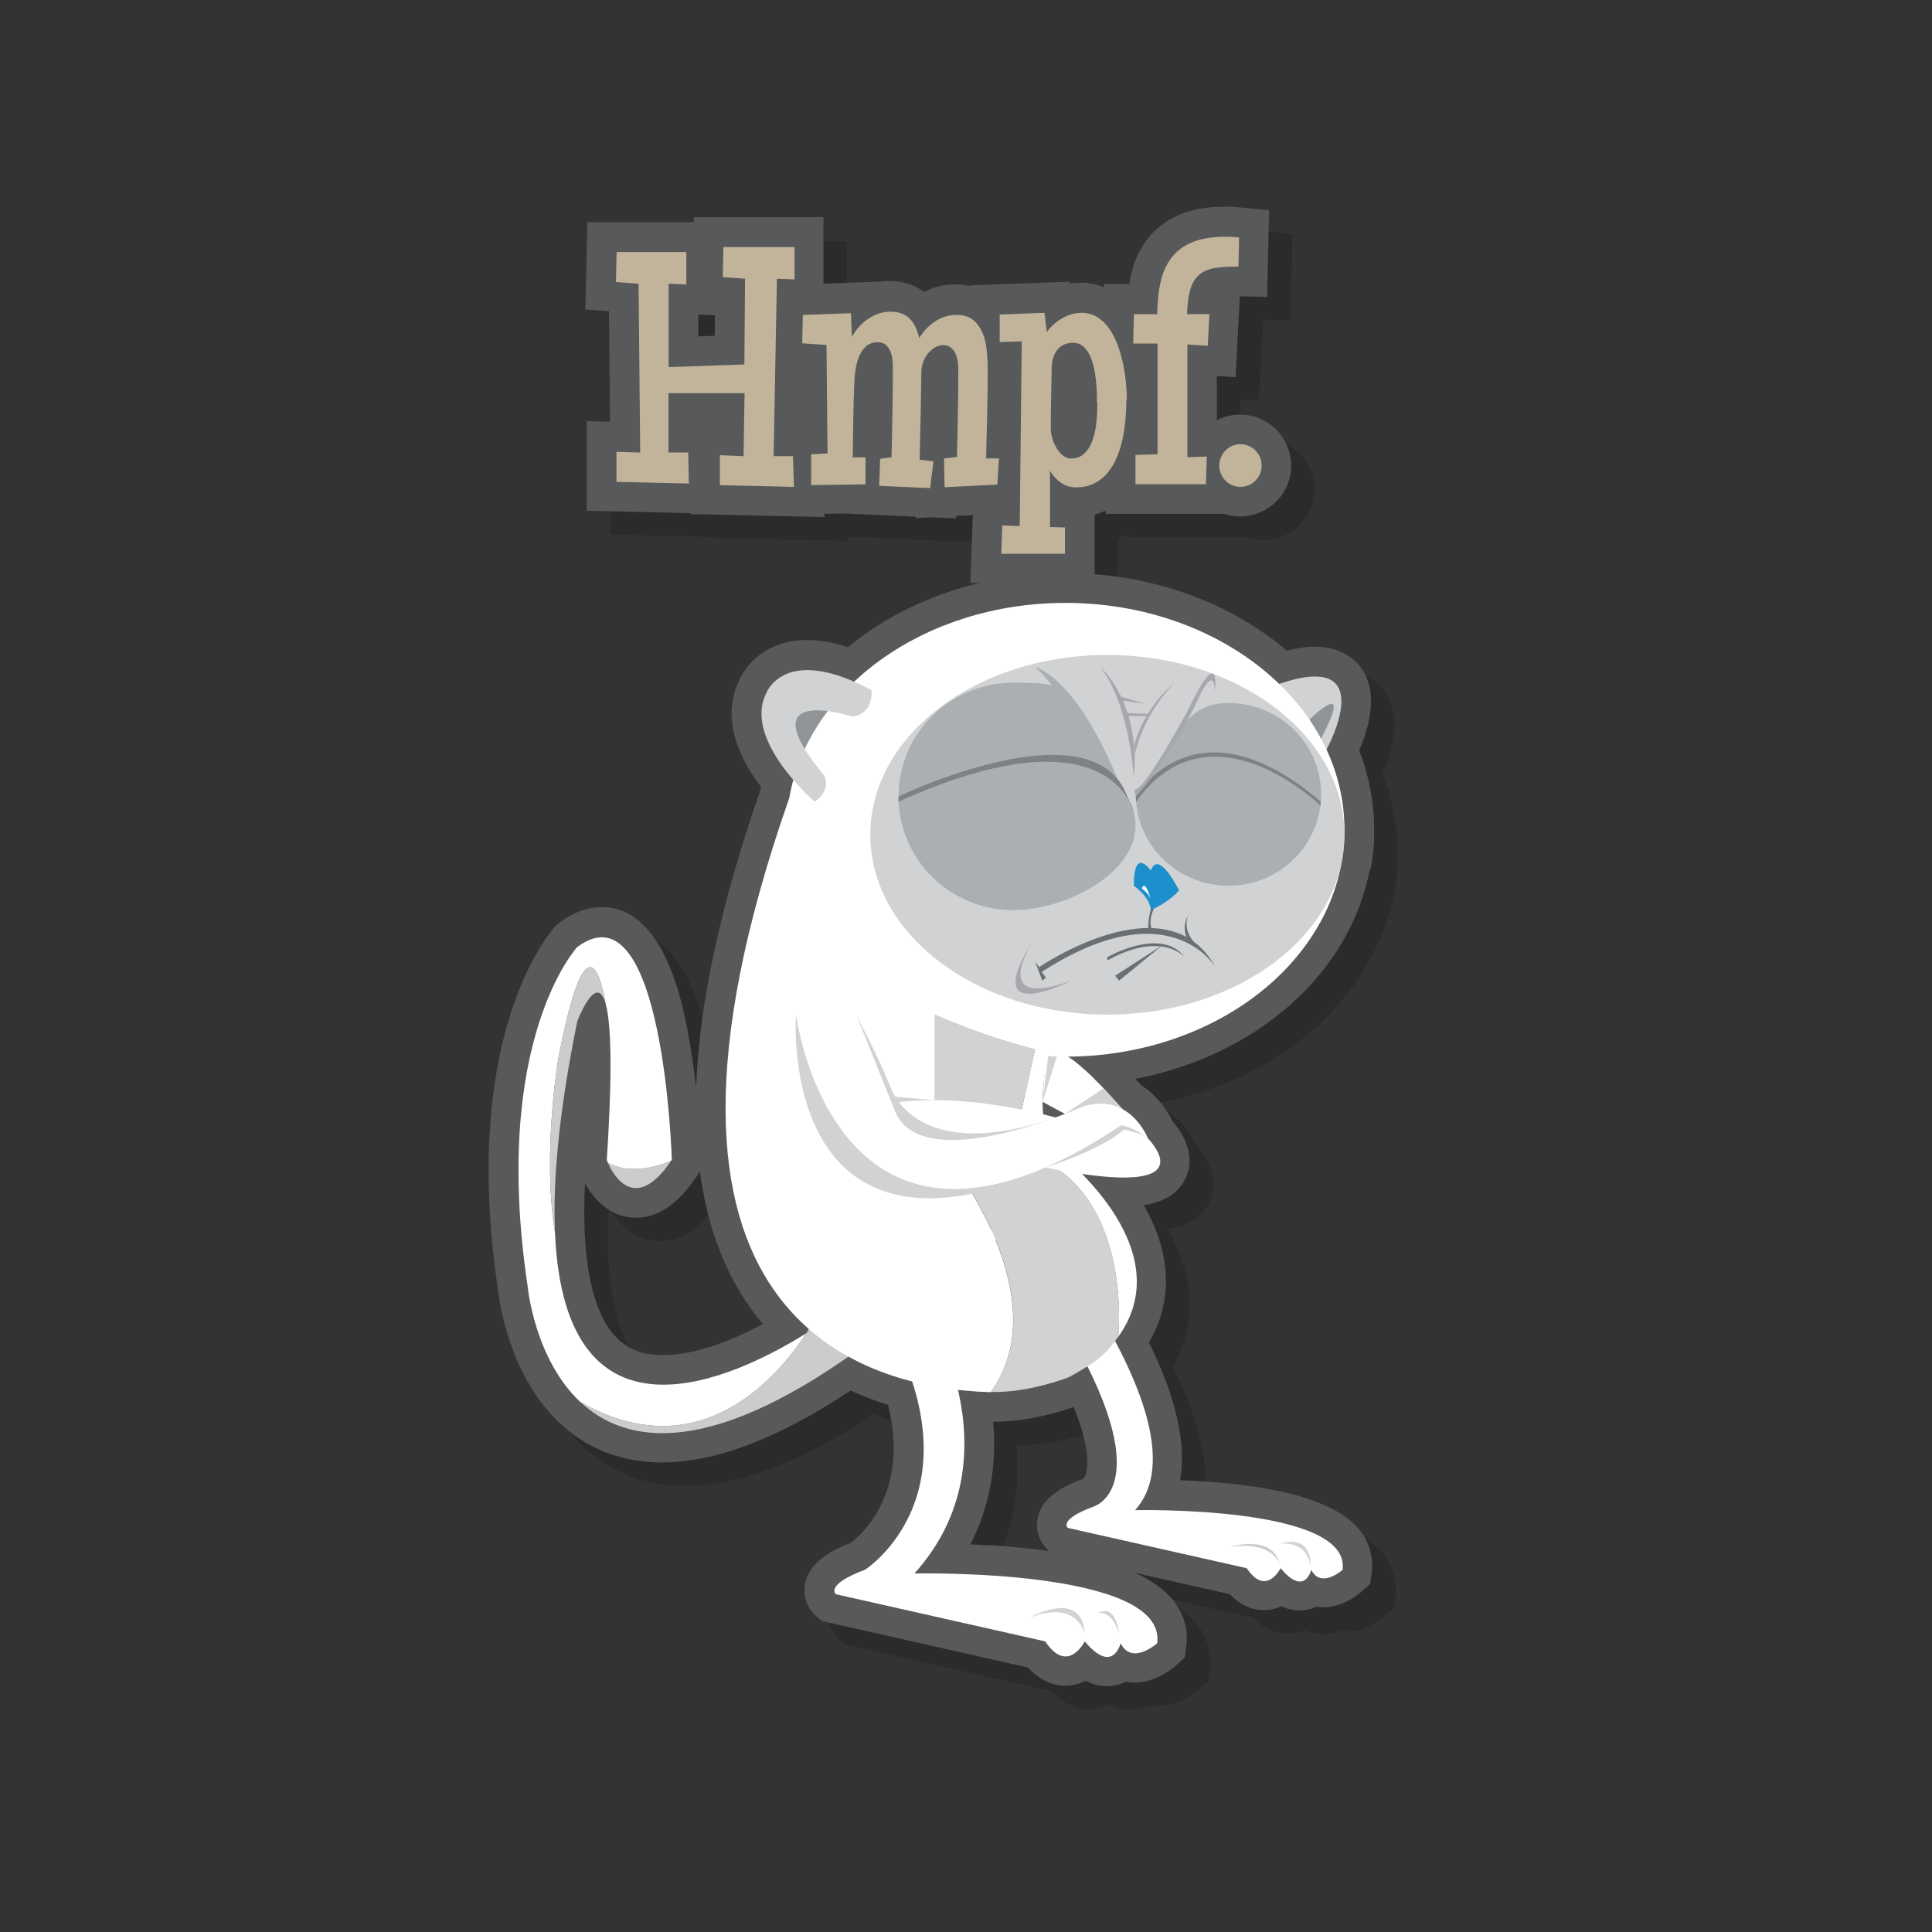 <svg xmlns="http://www.w3.org/2000/svg" width="250" height="250" viewBox="0 0 250 250"><rect x="0" y="0" width="250" height="250" fill="#333333" stroke="none"/><path opacity=".15" d="M180.372 115.594c.32-1.51.482-3.035.482-4.536 0-.1-.002-.2-.008-.318.006-.11.008-.22.008-.33 0-3.508-.652-6.952-1.945-10.263 1.14-2.596 2.49-6.948.57-10.187-.71-1.202-2.48-3.222-6.28-3.222-1.1 0-2.31.165-3.67.5-6.62-5.646-15.42-9.136-24.85-9.876v-7.726c.49-.126.97-.307 1.42-.518v.422h15.33c.66.226 1.36.347 2.08.347.89 0 1.75-.177 2.57-.523.77-.33 1.47-.79 2.06-1.365.61-.6 1.09-1.3 1.44-2.09.35-.82.53-1.69.53-2.59 0-.89-.18-1.76-.53-2.58-.34-.79-.82-1.5-1.42-2.1-.6-.6-1.31-1.08-2.1-1.41-.82-.35-1.68-.53-2.57-.53-.9 0-1.77.18-2.59.53-.14.06-.28.13-.41.2V51.7l2.42.158.55-10.47 3.54.086.25-11.22-3.56-.337c-.36-.037-.71-.06-1.06-.08-.35-.018-.71-.026-1.08-.026-2.25 0-4.13.32-5.74.98-1.76.72-3.2 1.79-4.28 3.19-1.02 1.31-1.73 2.88-2.14 4.66-.09.38-.17.78-.24 1.19h-3.24l-.01.43c-.94-.4-1.96-.6-3.06-.6-.45 0-.89.03-1.33.11l-.03-.23-13.02.49v.07c-.55-.12-1.16-.2-1.84-.2-.93 0-1.82.14-2.67.42-.46.15-.91.34-1.34.56-.5-.37-1.06-.68-1.66-.91-.85-.33-1.81-.49-2.84-.49-.48 0-.95.04-1.41.12v-.03l-7.12.25V31.2H92.8l-.014.644H79l-.24 11.3 3.05.225.14 14.31-3.02-.09v11.59l13.38.3v.12l17.4.39-.017-.41 3.05-.04v.01l8.73.4.002.19 1.963-.11 3.267.15.04-.31 2.145-.11-.31 8.77h1.207c-6.393 1.54-12.276 4.38-17.057 8.32-1.885-.61-3.648-.92-5.264-.92-5.35 0-8.057 3.29-8.903 5.42-1.32 2.86-1.75 7.43 2.92 13.59l-.09.48c-5.13 14.7-7.893 27.55-8.283 38.45-.206-1.84-.474-3.82-.816-5.82-.75-4.35-3.03-17.59-11.4-17.59-1.84 0-3.68.68-5.48 2.02l-.28.2-.237.25c-.51.54-12.37 13.71-7.43 46.94.135 1.31 1.38 11.14 8.01 17.35 3.593 3.37 8.053 5.07 13.25 5.07 6.9 0 15.09-3.13 24.38-9.31 1.537.72 3.15 1.34 4.838 1.87 2.85 11.3-3.43 16.8-4.81 17.85-2.595 1.01-5.44 2.54-5.93 5.37-.27 1.57.305 3.17 1.5 4.16l.713.6 26.658 6c1.73 1.9 3.52 2.34 4.81 2.34 1.02 0 1.903-.26 2.654-.64.797.42 1.717.71 2.74.71.91 0 1.72-.22 2.425-.59.38.08.78.12 1.19.12 2.664 0 4.824-1.75 5.42-2.28l1.06-.95.19-1.4c.313-2.31-.36-4.49-1.95-6.32-1.12-1.28-2.71-2.34-4.635-3.21l12.23 2.76c1.576 1.67 3.21 2.06 4.4 2.06.83 0 1.587-.19 2.266-.49.69.33 1.48.55 2.355.55.81 0 1.53-.18 2.17-.48.3.05.61.08.92.08 2.47 0 4.46-1.6 5-2.09l1.06-.95.19-1.4c.29-2.14-.33-4.16-1.8-5.84-3.85-4.41-13.86-5.84-22.98-6.17.82-4.72-.52-10.69-4.02-17.84 3.17-5.39 2.89-11.57-.67-17.76 2-.3 4.4-1.17 5.47-3.6.69-1.58.92-4.09-1.74-7.26-.56-1.11-1.82-3.2-4.06-4.65l-.73-.82c15.59-3 27.77-13.53 30.33-27.15zm-41.615 88.1l.08.065c-3.32-.47-6.824-.74-10.233-.87 2.447-4.79 3.444-10.14 2.948-15.87h.223c4.226 0 8.417-1.28 10.184-1.9 2.57 6.35 1.7 8.89 1.22 9.28l-.07.02c-2.46.91-5.35 2.33-5.84 5.18-.27 1.54.3 3.1 1.47 4.08zM93.387 43.747l2.162.082-.02 2.66-2.15.07v-2.82zm-.333 111.682l.137-.2.4-.61c1.07 7.96 3.79 14.56 8.16 19.76-3.72 1.97-8.58 3.99-12.86 3.99h-.03c-2.62 0-9.47-.06-10.16-16.02-.08-1.91-.06-3.98.04-6.19 1.59 2.84 3.94 4.44 6.61 4.44 4.12 0 6.78-3.81 7.72-5.19z"/><g fill="#58595B"><path d="M173.563 111.8c.265-1.23.41-2.493.41-3.78 0-.105-.01-.208-.01-.313 0-.11.01-.222.01-.335 0-3.657-.83-7.155-2.333-10.384.005 0 .01.003.01.003s7.152-13.01-6.127-8.49h-.007c-6.622-6.4-16.546-10.48-27.646-10.48-10.932 0-20.723 3.96-27.34 10.2-9.478-4.12-11.424 1.58-11.424 1.58-1.844 3.78 1.095 8.29 3.55 11.14-.218.79-.4 1.59-.538 2.4-13.993 39.96-8.045 59.35 2.56 68.63-.115.19-.236.38-.372.59-8.942 5.58-31.227 16.44-32.493-13.05-.292-6.78.53-15.7 2.883-27.32 0 0 2.503-6.61 3.69-2.22.654 2.42.91 8.16.13 20.17 0 0 .048.14.14.35.638 1.46 3.45 6.72 8.196-.26.027-.04.055-.07.083-.12 0 0-1.053-35.88-12.238-27.54 0 0-11.185 12-6.427 43.85 0 0 .847 9.43 6.822 15.02 5.69 5.33 16.034 7.18 34.72-5.88 2.68 1.48 5.483 2.51 8.224 3.21 5.54 16.96-6.09 24.38-6.09 24.38-5.24 1.95-3.783 3.17-3.783 3.17l27.085 6.1c2.928 4.4 5.117 0 5.117 0 3.654 4.4 4.638.25 4.638.25 1.462 2.93 4.737 0 4.737 0 1.32-9.76-31.41-9.03-31.41-9.03 7.106-7.9 7.21-16.9 5.636-23.78 1.5.18 2.935.27 4.258.31 4.923.15 10.134-1.94 10.134-1.94.96-.53 1.732-.98 2.377-1.39 8.124 16.25.686 18.19.686 18.19-4.48 1.67-3.23 2.71-3.23 2.71l23.16 5.22c2.51 3.76 4.38 0 4.38 0 3.13 3.76 3.97.21 3.97.21 1.25 2.5 4.05 0 4.05 0 1.13-8.35-26.86-7.72-26.86-7.72 4.31-4.79 2.04-13.17-2.58-21.88.13-.17.27-.36.41-.56 5.88-8.18-.35-16.66-4.68-21.07 13.36 1.94 10.26-2.7 8.51-4.61 0 0-.95-2.51-3.28-3.77-.07-.08-.14-.17-.22-.25-.67-.77-1.43-1.61-2.22-2.44v-.01c-1.57-1.65-3.25-3.23-4.6-4.1 17.94-.13 32.76-10.89 35.37-24.92zm-36.978 32.795c-.54-.14-1.07-.27-1.592-.396-.055-.54-.08-1.08-.08-1.63l2.89 1.56c-.37.14-.78.29-1.218.45zm-1.67-2.153c.002-.787.053-1.575.14-2.34-.094 1.073-.13 2.01-.14 2.34zm-52.08-83.884l-3.063-.085v3.883l9.366.217-.085-4.015h-2.548v-7.683h9.842l-.128 8.157-3.07-.13v3.886l9.58.215-.13-3.97h-2.5l.43-22.964 2.24.08v-4.18h-9.19l-.09 3.88 2.89.21-.09 11.09-9.8.34V36.71l2.29.087V32.61h-9.02l-.09 3.885 2.93.214m24.42 21.89l-2.12.13v3.97l7.03-.09v-3.49h-1.69c.03-1.63.05-3.25.08-4.86.02-1.61.06-3.23.14-4.86.01-.48.06-1.01.15-1.61.08-.6.23-1.16.45-1.7.21-.53.52-.98.91-1.34.39-.36.91-.54 1.54-.54.39 0 .71.1.96.3.25.2.45.46.59.76s.24.64.3 1c.05.36.08.7.08 1.01 0 1.97-.02 3.94-.05 5.91l-.12 5.91-1.47.21-.13 3.49 6.6.3.43-3.46-1.77-.22.12-5.72c.03-1.9.07-3.81.1-5.72 0-.36.07-.74.21-1.15.14-.41.34-.77.59-1.09.25-.33.55-.6.9-.81.34-.22.73-.32 1.14-.32.39 0 .71.1.96.3.25.2.45.45.59.75.14.3.25.63.3.99.06.36.09.7.09 1.01 0 1.91-.02 3.81-.06 5.69-.04 1.88-.07 3.78-.12 5.7l-1.68.21.09 3.71 6.82-.35.22-3.46h-1.77c.04-1.92.09-3.81.14-5.7.05-1.89.07-3.78.07-5.7 0-.72-.03-1.5-.1-2.34-.07-.84-.23-1.62-.5-2.33s-.67-1.31-1.21-1.78c-.54-.48-1.29-.71-2.25-.71-.52 0-1.01.08-1.47.23-.46.15-.89.36-1.29.62s-.77.58-1.11.95c-.34.36-.65.76-.92 1.17-.12-.52-.27-.99-.46-1.41-.2-.42-.44-.78-.74-1.08-.29-.3-.65-.53-1.05-.69-.41-.16-.9-.24-1.46-.24-.54 0-1.05.09-1.54.26s-.95.41-1.38.7c-.44.29-.83.64-1.18 1.05s-.64.83-.87 1.27L110 40.4l-6.22.22-.082 3.67 3.155.215.13 14.03zm24.89 9.45l-2.25-.09-.13 3.67h8.24v-3.41l-1.95-.05v-7.29c.33.6.79 1.11 1.39 1.53.6.42 1.26.62 1.98.62.93 0 1.74-.18 2.43-.54.68-.36 1.26-.84 1.74-1.45s.88-1.3 1.18-2.09c.31-.79.54-1.6.71-2.43.16-.84.28-1.67.34-2.51s.1-1.61.1-2.31c0-.58-.04-1.26-.1-2.04-.07-.79-.18-1.6-.35-2.43-.16-.84-.39-1.66-.68-2.47-.29-.82-.65-1.54-1.08-2.18-.43-.64-.95-1.16-1.55-1.56-.6-.4-1.31-.6-2.11-.6-.44 0-.87.06-1.3.19-.44.13-.85.31-1.23.54-.39.23-.75.5-1.08.8-.34.3-.61.63-.85.97l-.3-2.51-5.79.22v3.54l2.85-.09-.26 23.91zm4.05-16.59c.03-1.35.06-2.7.08-4.05.01-.41.08-.81.21-1.18.12-.37.3-.7.53-.98.23-.28.51-.5.85-.66.34-.16.73-.24 1.17-.24.49 0 .91.14 1.27.43.35.29.64.66.87 1.12.23.46.41.98.54 1.55.12.57.22 1.15.29 1.71.06.57.1 1.11.11 1.62.01.51.02.92.02 1.24 0 .36-.01.79-.02 1.29-.02.5-.06 1.03-.13 1.58s-.18 1.08-.32 1.61c-.15.52-.34.99-.59 1.41-.24.42-.56.76-.94 1.01-.38.26-.84.39-1.37.39-.4 0-.77-.14-1.09-.41-.33-.28-.6-.61-.83-1-.23-.39-.41-.8-.53-1.24-.12-.44-.18-.82-.18-1.15 0-1.37.01-2.73.04-4.07zm13.77 7.3l-2.85.08v3.8H156l.128-3.59-2.5.08V44.57l2.633.174.22-4.1h-2.89c.04-1.31.19-2.372.42-3.185.24-.82.62-1.45 1.14-1.89.52-.45 1.19-.74 2.02-.89.83-.15 1.86-.2 3.08-.17l.09-3.8c-.3-.03-.6-.05-.88-.07-.29-.02-.58-.02-.88-.02-1.72 0-3.15.23-4.28.69-1.13.46-2.03 1.12-2.69 1.98-.67.86-1.14 1.91-1.42 3.15s-.43 2.63-.44 4.19h-3.02l-.09 3.79h3.15v14.34z"/><path d="M177.333 112.555c.32-1.51.482-3.035.482-4.536 0-.11-.002-.2-.008-.32.006-.11.008-.22.008-.33 0-3.51-.652-6.95-1.945-10.27 1.145-2.6 2.49-6.95.574-10.19-.712-1.2-2.475-3.22-6.28-3.22-1.098 0-2.31.16-3.665.5-6.62-5.65-15.43-9.14-24.85-9.88v-7.72c.49-.13.96-.31 1.42-.52v.42h15.33c.66.22 1.36.34 2.08.34.89 0 1.75-.18 2.57-.53.77-.33 1.47-.79 2.06-1.37.61-.59 1.09-1.29 1.44-2.09.35-.81.53-1.68.53-2.58 0-.89-.18-1.76-.53-2.58-.34-.79-.82-1.5-1.42-2.1-.6-.6-1.31-1.07-2.1-1.41-.82-.35-1.68-.52-2.57-.52-.91 0-1.77.18-2.59.54-.14.06-.28.13-.41.2v-5.74l2.42.16.55-10.47 3.54.08.25-11.22-3.56-.34c-.36-.04-.71-.06-1.06-.08-.35-.02-.71-.03-1.08-.03-2.25 0-4.13.31-5.74.97-1.76.72-3.2 1.79-4.29 3.19-1.01 1.31-1.73 2.87-2.13 4.65-.09.39-.17.79-.23 1.2h-3.24l-.01.43c-.94-.4-1.96-.61-3.06-.61-.44 0-.89.03-1.33.11l-.03-.24-13.02.48V37c-.55-.12-1.16-.2-1.85-.2-.92 0-1.82.14-2.67.414-.47.15-.91.34-1.34.56-.51-.375-1.06-.68-1.66-.914-.85-.33-1.81-.496-2.84-.496-.48 0-.95.04-1.42.12v-.03l-7.11.25V28.1H89.8l-.017.65H76l-.25 11.29 3.05.224.14 14.315-3.022-.09v11.6l13.38.31v.12l17.4.39-.01-.42 3.05-.04v.01l8.73.4.005.19 1.964-.11 3.262.15.04-.32 2.14-.11-.31 8.77h1.21c-6.4 1.53-12.28 4.37-17.06 8.32-1.88-.62-3.65-.93-5.26-.93-5.35 0-8.06 3.28-8.9 5.41-1.33 2.86-1.75 7.43 2.91 13.59-.03.16-.07.32-.09.47-5.14 14.74-7.91 27.59-8.3 38.5-.21-1.84-.48-3.82-.82-5.82-.75-4.35-3.03-17.59-11.4-17.59-1.84 0-3.68.68-5.48 2.03l-.28.21-.24.25c-.51.54-12.37 13.71-7.43 46.94.13 1.31 1.38 11.14 8.01 17.35 3.59 3.37 8.05 5.08 13.25 5.08 6.9 0 15.09-3.13 24.38-9.31 1.53.71 3.15 1.34 4.84 1.86 2.85 11.3-3.44 16.8-4.81 17.85-2.6 1.01-5.45 2.55-5.93 5.38-.27 1.57.3 3.17 1.5 4.16l.71.59 26.65 6.01c1.73 1.9 3.52 2.35 4.81 2.35 1.02 0 1.9-.26 2.65-.65.8.42 1.72.71 2.74.71.91 0 1.72-.22 2.42-.59.38.08.78.12 1.18.12 2.66 0 4.82-1.74 5.42-2.28l1.06-.95.19-1.41c.31-2.31-.37-4.49-1.96-6.32-1.12-1.28-2.71-2.34-4.63-3.22l12.23 2.75c1.57 1.66 3.21 2.06 4.4 2.06.83 0 1.58-.19 2.26-.5.69.33 1.48.54 2.35.54.81 0 1.53-.18 2.17-.48.3.05.61.08.92.08 2.47 0 4.46-1.6 5-2.09l1.06-.94.19-1.41c.29-2.14-.33-4.15-1.8-5.84-3.86-4.41-13.86-5.84-22.98-6.17.82-4.72-.52-10.69-4.03-17.83 3.16-5.4 2.88-11.58-.68-17.76 2-.31 4.4-1.17 5.47-3.6.69-1.58.92-4.09-1.74-7.27-.56-1.12-1.82-3.2-4.06-4.65l-.74-.83c15.59-2.99 27.76-13.53 30.33-27.15zM92.49 43.45l-2.14.077v-2.82l2.16.083-.02 2.66zm-6.645 131.883h-.03c-2.624 0-9.477-.06-10.16-16.013-.083-1.91-.068-3.974.04-6.188 1.584 2.843 3.942 4.446 6.606 4.446 4.12 0 6.78-3.806 7.72-5.19l.14-.197.4-.61c1.07 7.97 3.78 14.57 8.15 19.76-3.72 1.97-8.58 4-12.86 4zm54.3 16.036l-.064.02c-2.45.91-5.34 2.33-5.83 5.18-.26 1.54.3 3.1 1.47 4.08l.08.06c-3.32-.47-6.82-.74-10.23-.87 2.45-4.79 3.45-10.14 2.95-15.87h.23c4.23 0 8.42-1.28 10.19-1.9 2.58 6.35 1.71 8.89 1.23 9.28zM158.57 58.33c-.245.252-.438.547-.582.885-.145.338-.216.694-.216 1.068s.07.727.216 1.058c.144.33.337.62.582.87.245.25.532.44.863.59.33.14.685.22 1.06.22.372 0 .728-.07 1.065-.21.34-.14.634-.34.885-.58.253-.24.45-.53.595-.86.145-.33.216-.68.216-1.06s-.07-.73-.216-1.06c-.146-.34-.342-.63-.595-.88-.25-.25-.546-.45-.885-.59-.337-.14-.693-.21-1.066-.21-.374 0-.73.07-1.06.22-.33.14-.617.34-.862.59z"/></g><path fill="#D0D2D3" d="M171.65 96.99s7.152-13.012-6.127-8.493c-13.282 4.52 6.127 8.493 6.127 8.493z"/><path fill="#919496" d="M169.146 93.398s6.365-6.426 1.788 2.177-1.788-2.177-1.788-2.177zm-59.763-2.428l-3.726 8.154S94.2 84.868 109.383 90.97z"/><path fill="#FFF" d="M120.995 142.12s37.708 40.147 25.884 53.293c0 0 27.98-.627 26.85 7.722 0 0-2.8 2.502-4.05 0 0 0-.84 3.547-3.97-.21 0 0-1.88 3.757-4.38 0l-23.16-5.217s-1.25-1.043 3.23-2.712c0 0 8.46-2.206-2.51-21.61-10.98-19.406-17.91-31.265-17.91-31.265z"/><path fill="#FFF" d="M113.04 173.197l-1.957-4.966c9.566-5.58 35.968-20.51 1.956 4.97zm-38.343-50.653c11.185-8.35 12.238 27.54 12.238 27.54-.028.04-.055.075-.083.116-2.08.883-5.373 1.767-8.195.26-.093-.21-.14-.342-.14-.342.78-12.012.523-17.754-.13-20.17-.835-4.722-2.75-10.308-6.092 6.738 0 0-2.172 12.416-.482 22.8 1.266 29.487 23.55 18.637 32.493 13.056-3.495 5.394-13.665 17.733-29.214 8.873-5.975-5.598-6.822-15.023-6.822-15.023-4.757-31.847 6.427-43.848 6.427-43.848z"/><path fill="#CCC" d="M104.307 172.542c.893-1.376 1.35-2.302 1.35-2.302l4.703-3.85.724 1.84c-1.875 1.092-3.106 1.828-3.106 1.828s-1.41 1.076-3.67 2.484z"/><path fill="#CCC" d="M104.307 172.542c2.26-1.408 3.67-2.483 3.67-2.483s1.232-.74 3.107-1.83l1.956 4.96-.25.19c-20.58 15.4-31.71 13.64-37.696 8.03 15.548 8.86 25.718-3.48 29.213-8.88zm-32.01-35.855c3.342-17.046 5.256-11.46 6.09-6.738-1.187-4.4-3.69 2.21-3.69 2.21-2.354 11.61-3.175 20.53-2.883 27.32-1.69-10.39.482-22.8.482-22.8zM86.852 150.2c-4.745 6.982-7.558 1.716-8.195.26 2.822 1.507 6.115.623 8.195-.26z"/><path fill="#FFF" d="M102.118 103.33c2.423-14.298 17.503-25.315 35.752-25.315 19.938 0 36.103 13.144 36.103 29.356 0 16.22-16.164 29.36-36.103 29.36-.748 0-1.49-.02-2.227-.06-.8 3.49-1.47 8.89.946 12.16 0 0 16.56 12.39 8.11 24.15.01-.08 2.17-20.61-13.63-24.26l2.86-12.93s-5.97-1.4-12.95-4.48v16.19s16.67 19.47 7.23 32.65c-16.51-.49-49.74-9.33-26.11-76.8z"/><path fill="#D0D2D3" d="M120.995 147.488v-16.196c6.975 3.08 12.945 4.484 12.945 4.484l-2.866 12.933c15.8 3.65 13.64 24.18 13.628 24.26-1.65 2.29-2.478 3.07-6.342 5.22 0 0-5.21 2.08-10.134 1.93 9.44-13.18-7.23-32.65-7.23-32.65z"/><ellipse fill="#D0D2D3" cx="143.293" cy="108.02" rx="30.679" ry="23.272"/><path fill="#D0D2D3" d="M112.774 89.3s.352 3.015-2.453 3.436c0 0-13.73-4.486-3.71 7.57 0 0 1.13 1.823-1.19 3.436 0 0-9.25-7.922-6.31-13.95 0 0 2.25-6.59 13.67-.49z"/><path fill="#6C6F71" d="M149.644 116.888s-1.284 2.144-.525 3.484l-.42.47s-.6-1.55.93-5.307v1.353z"/><path fill="#ACAFB1" d="M146.97 102.79c0 6.53 5.367 11.822 11.99 11.822 6.626 0 11.993-5.292 11.993-11.82 0-6.528-5.367-11.82-11.992-11.82-6.62 0-6.62 6.018-11.99 11.82z"/><path fill="#ACAFB1" d="M116.27 103.057c0 8.123 6.627 14.706 14.804 14.706 8.176 0 19.368-6.654 14.803-14.706-8.32-14.682-6.627-14.706-14.803-14.706-8.177 0-14.803 6.59-14.803 14.71z"/><path fill="#1D8FCD" d="M152.572 115.218s-2.67-5.427-3.652-2.56c0 0-2.205-3.23-2.205 1.954 0 0 2.092 1.425 2.205 3.15 0 0 2.16-.866 3.652-2.544z"/><path fill="#FFF" d="M148.92 116.44s-.136-.734-1.168-1.466c0 0 .382-1.402 1.168 1.465zm-29.434 52.277s12.67 19.52-1.156 34.89c0 0 32.73-.728 31.41 9.03 0 0-3.274 2.927-4.736 0 0 0-.983 4.146-4.638-.245 0 0-2.19 4.392-5.117 0l-27.09-6.1s-1.46-1.22 3.78-3.172c0 0 15.29-9.76 2.46-32.45-12.83-22.693 5.08-1.953 5.08-1.953z"/><path fill="#CCC" d="M165.625 202.512s-.794-3.228-6.587-2.32c0 0 5.734-1.83 6.587 2.32z"/><path fill="#D0D2D3" d="M169.59 202.512s.244-4.04-3.965-2.722c0 0 3.233-.634 3.966 2.722zm-29.218 8.904s-.922-4.514-7.17-2.073c0 0 6.804-3.905 7.17 2.073zm4.433 0s-.333-3.988-2.726-2.684c0 0 1.79-.49 2.72 2.684zm-23.81-69.056l-6.528-.55 1.804 2.398"/><path fill="#FFF" d="M135.644 136.67c1.392-3.646 12.108 9.847 12.108 9.847s15.06 13.174-30.462 0l-1.02.88-4.865-3.665s9.248-4.203 29.55 2.103l-6.044-3.258s.11-4.27.74-5.908z"/><path fill="#808184" d="M116.27 103.057s25.163-12.086 29.606 0l.836 2.03s-2.998-13.724-30.44-1.346v-.68zm30.702 0s7.673-13.255 23.94.685l-.05.5s-14.254-13.9-23.855-.5l-.035-.685z"/><path fill="#6C6F71" d="M134.465 125.148s16.577-11.384 22.81 0c0 0-5.91-10.103-22.487.628l.56.72-.478.4-.93-2.482.525.734zm19.34-6.818s-1.107 2.048 1.218 4.087l-1.1-.43s-1.32-1.618-.118-3.657z"/><path fill="#6C6F71" d="M150.44 122.292l-6.147 3.963.512.64"/><path fill="#A6A8AB" d="M146.972 103.057s4.31-4.367 8.552-13.606c0 0 1.604-3.17 1.684 0 0 0 .88-6.75-3.685 2.82 0 0-6.648 12.21-6.808 9.49m-4.32-15.43s5.26 4.49 4.32 14.4c0 0-.48-9.47-4.32-14.39zm4.43 11.37s.96-5.14 5.17-9.33c0 0-3.97 2.95-5.28 8.3l.11 1.04z"/><path fill="#A6A8AB" d="M145.637 92.266l3.283.13-.584.264h-2.46m-.786-2.49l3.246.923-3.246-.46"/><path fill="#6C6F71" d="M143.293 123.853s6.98-4.023 10.006 0c0 0-2.92-3.484-10.01.42v-.42z"/><path fill="#ACAFB1" d="M133.94 86.32s5.093.973 10.697 14.53l-3.605-4.943s-4.256-7.166-7.093-9.588z"/><path fill="#A6A8AB" d="M133.94 121.284s-6.515 9.722 4.687 5.612c0 0-12.42 6.393-4.688-5.612z"/><path fill="#D0D2D3" d="M102.996 131.292s-2.333 31.92 28.026 21.767c0 0-16.657.1-19.94-21.04"/><path fill="#D0D2D3" d="M110.93 131.62s9.14 16.898 5.44 18.017c-5.166 1.563-8.392-11.508-8.392-11.508l-.818-6.51h3.77zm24.182 19.526s7.44-2.33 10.304-4.97c0 0 2.048.334 3.115 1.116l-3.59-2.6-8.25 3.564-1.57 2.89z"/><path fill="#D0D2D3" d="M115.078 140.306s2.7 10.35 20.533 4.636l-10.63 7.43-8.85-3.774-2.56-6.727 1.51-1.56zm22.726 3.83l4.995-3.31s3.14 3.407 3.44 3.867c.31.46-8.45-.556-8.45-.556z"/><path fill="#FFF" d="M102.996 131.292s5.032 39.164 42.094 14.302c0 0 1.658.258 3.44 1.698 0 0-2.294-6.022-8.418-4.1 0 0-21.14 9.488-24.384.36 0 0-4.645-11.532-4.923-12.253"/><path fill="#D0D2D3" d="M134.91 142.576l1.845-5.863-1.11-.044"/><path d="M102.778 36.155l-2.244-.086-.43 22.96h2.503l.13 3.97-9.584-.22V58.9l3.065.13.128-8.158h-9.842v7.684h2.548l.085 4.014-9.366-.216V58.47l3.07.086-.21-21.843-2.93-.215.09-3.884h9.02V36.8l-2.29-.086v10.79l9.8-.344.09-11.093-2.89-.214.09-3.885h9.2v4.185zm26.49 23.095l-.216 3.453-6.82.344-.086-3.712 1.684-.215c.043-1.913.082-3.812.12-5.7.034-1.884.053-3.783.053-5.697 0-.315-.03-.654-.086-1.013-.056-.36-.158-.69-.303-.993-.143-.302-.34-.554-.593-.756-.25-.2-.57-.3-.96-.3-.41 0-.79.11-1.14.33-.34.22-.64.49-.89.81-.25.33-.45.69-.59 1.09-.14.41-.21.79-.21 1.15-.03 1.92-.06 3.82-.1 5.72-.03 1.9-.07 3.81-.12 5.72l1.78.22-.43 3.46-6.6-.3.13-3.49 1.47-.21c.04-1.97.09-3.94.12-5.92.04-1.97.05-3.94.05-5.91 0-.31-.03-.65-.08-1.01-.06-.36-.16-.69-.3-.99s-.34-.55-.59-.75c-.25-.2-.57-.3-.96-.3-.63 0-1.14.18-1.54.54-.39.36-.7.81-.91 1.34-.21.53-.36 1.1-.45 1.69-.09.6-.14 1.14-.15 1.61-.07 1.63-.11 3.25-.14 4.86-.02 1.61-.04 3.23-.07 4.86H112v3.5l-7.037.09v-3.98l2.118-.13-.13-14.02-3.15-.22.09-3.67 6.22-.22.13 3.07c.23-.44.52-.87.87-1.27s.75-.75 1.18-1.04c.43-.29.89-.53 1.38-.7.49-.17 1-.26 1.54-.26.56 0 1.05.08 1.46.23.41.16.76.39 1.06.69.3.3.54.66.74 1.08.2.42.35.89.47 1.4.27-.42.58-.81.92-1.18.34-.36.71-.68 1.11-.95.41-.26.84-.47 1.3-.62.46-.15.95-.23 1.47-.23.96 0 1.72.24 2.26.71.54.48.94 1.07 1.21 1.78s.43 1.49.5 2.33c.07.85.1 1.63.1 2.35 0 1.91-.02 3.81-.07 5.7-.05 1.89-.1 3.79-.14 5.7h1.76zm16.48-7.512c0 .706-.032 1.475-.097 2.31s-.18 1.67-.34 2.503c-.16.84-.4 1.65-.71 2.43-.31.79-.7 1.48-1.19 2.09-.48.61-1.06 1.09-1.75 1.45-.68.36-1.49.54-2.43.54-.72 0-1.38-.21-1.97-.62-.59-.41-1.06-.93-1.39-1.53v7.29l1.94.05v3.41h-8.24l.13-3.67 2.25.09.26-23.91-2.85.09V40.7l5.79-.218.31 2.507c.23-.35.51-.67.85-.97.33-.3.69-.57 1.08-.8.39-.23.8-.41 1.23-.54.43-.13.87-.2 1.3-.2.81 0 1.51.2 2.12.59.61.39 1.13.91 1.56 1.55.43.64.79 1.36 1.08 2.18.29.81.52 1.63.68 2.47.17.83.28 1.64.35 2.43.07.78.1 1.46.1 2.04zm-3.798.302c0-.316-.008-.73-.022-1.24-.014-.512-.052-1.052-.117-1.62-.06-.568-.16-1.14-.29-1.716-.13-.575-.31-1.093-.54-1.554-.23-.46-.52-.834-.87-1.122-.35-.288-.77-.432-1.26-.432-.44 0-.84.08-1.17.238-.34.158-.62.378-.85.658-.23.28-.4.608-.53.98-.12.376-.19.77-.21 1.188l-.08 4.047c-.03 1.346-.04 2.702-.04 4.068 0 .332.07.716.19 1.155.12.438.3.85.53 1.24.23.39.51.72.83.993.32.274.69.41 1.09.41.53 0 .99-.13 1.37-.387.38-.26.69-.597.94-1.015.25-.41.44-.88.59-1.41.15-.52.26-1.06.33-1.61.07-.54.12-1.07.13-1.57.02-.5.03-.93.03-1.29zm18.39-21.323l-.09 3.8c-1.22-.03-2.247.028-3.074.17-.828.146-1.5.44-2.016.885-.52.447-.897 1.077-1.135 1.89-.236.813-.378 1.875-.42 3.184h2.892l-.216 4.1-2.63-.172v14.59l2.51-.086-.12 3.583h-9.11v-3.8l2.85-.08V44.45h-3.15l.09-3.8h3.02c.02-1.555.16-2.95.45-4.187.28-1.24.76-2.29 1.43-3.15.67-.864 1.57-1.526 2.7-1.987 1.13-.46 2.56-.69 4.29-.69.3 0 .6.01.89.022.29.015.58.036.89.065zm2.914 29.568c0 .375-.07.727-.216 1.058-.146.33-.342.62-.595.863-.25.245-.546.44-.885.583-.337.14-.693.21-1.066.21-.374 0-.73-.07-1.06-.22-.33-.15-.617-.34-.862-.59-.245-.25-.438-.54-.582-.87-.145-.33-.216-.69-.216-1.06s.07-.73.216-1.07c.144-.34.337-.63.582-.89.245-.25.532-.45.863-.6.33-.15.685-.22 1.06-.22.372 0 .728.07 1.065.21.34.14.634.34.885.59.253.25.45.55.595.88.145.33.216.69.216 1.06z" fill="#C1B49A"/></svg>